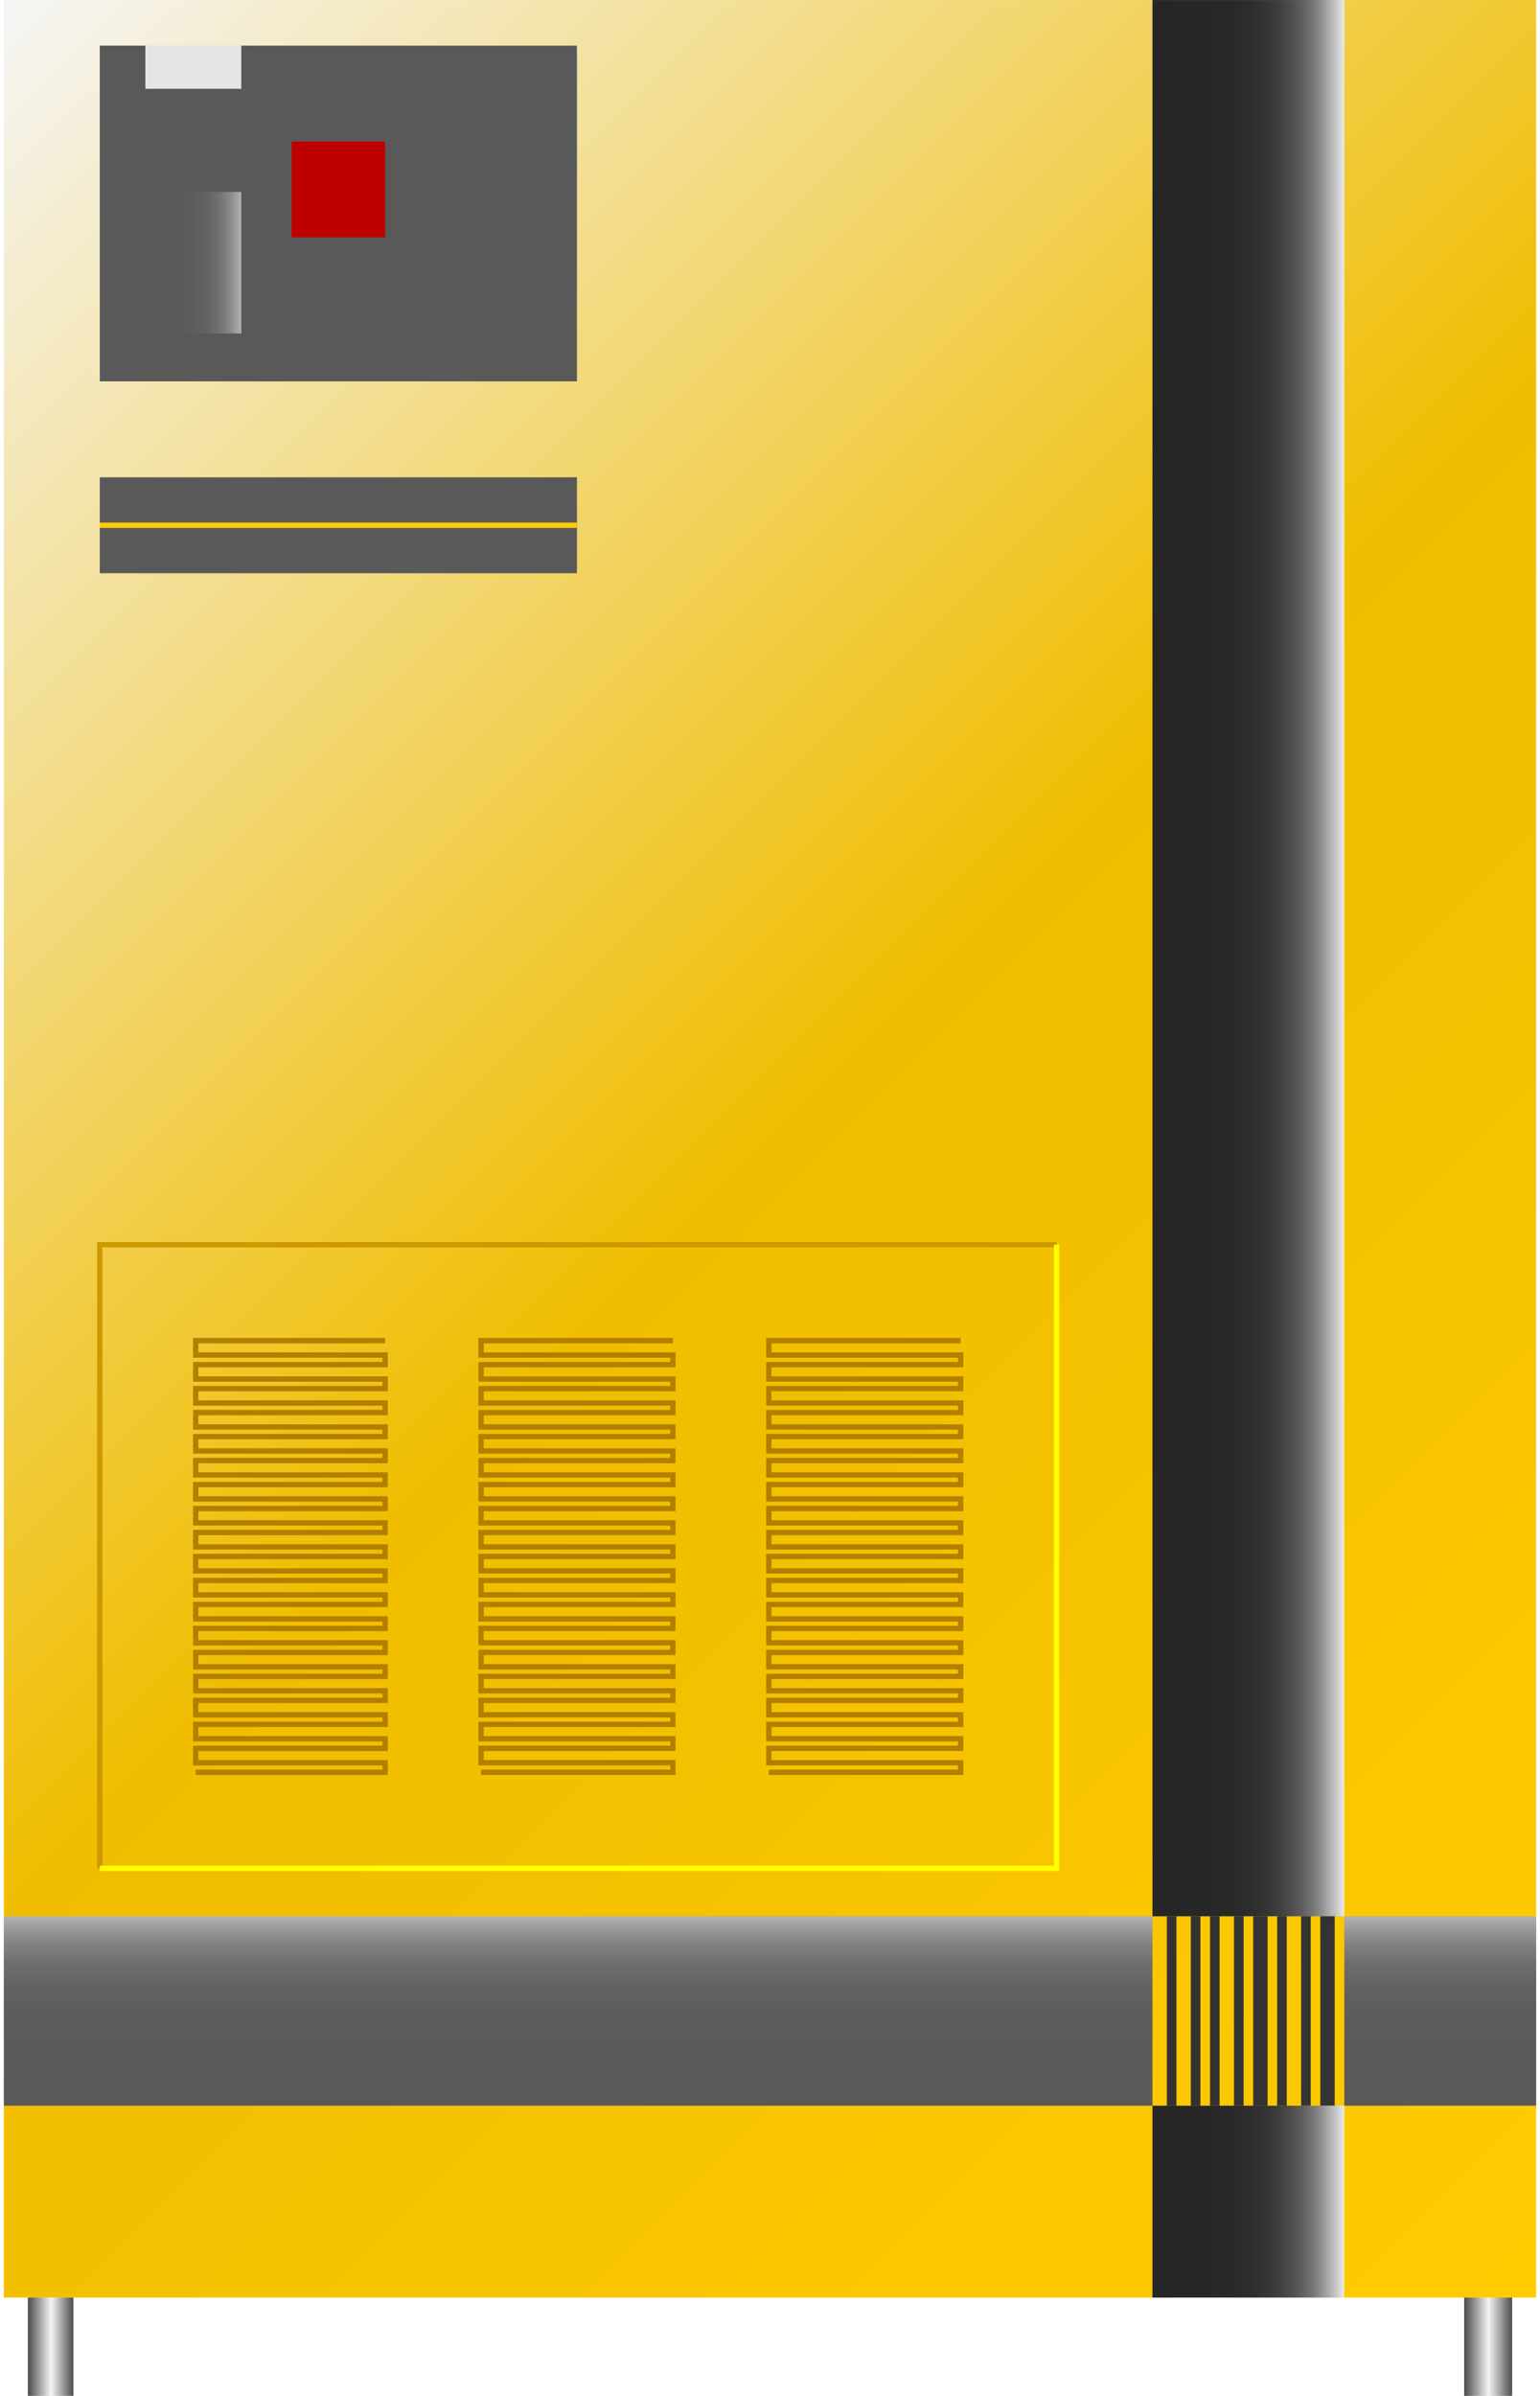 <!DOCTYPE svg PUBLIC "-//W3C//DTD SVG 1.1//EN" "http://www.w3.org/Graphics/SVG/1.1/DTD/svg11.dtd"><svg version="1.1" xmlns="http://www.w3.org/2000/svg" xmlns:xlink="http://www.w3.org/1999/xlink" width="72px" height="112px" viewBox="0 0 71.957 112.5" enable-background="new 0 0 71.957 112.5" xml:space="preserve">
<g id="Group_Compressor_Unit">
	<linearGradient id="SVGID_1_" gradientUnits="userSpaceOnUse" x1="80.939" y1="98.9" x2="-8.979" y2="8.982">
		<stop offset="0" style="stop-color:#FFCC00" />
		<stop offset="0.5" style="stop-color:#F0BD00" />
		<stop offset="1" style="stop-color:#F5F5F5" />
	</linearGradient>
	<path fill="url(#SVGID_1_)" d="M0,0.002h71.957v107.879H0V0.002z" />
</g>
<g id="Group_Control_box">
	<path fill="#595959" d="M4.504,2.142h22.409v15.765H4.504V2.142z" />
</g>
<g id="Group_4">
	<linearGradient id="SVGID_2_" gradientUnits="userSpaceOnUse" x1="6.644" y1="12.333" x2="11.148" y2="12.333">
		<stop offset="0.01" style="stop-color:#595959" />
		<stop offset="0.46" style="stop-color:#5B5B5B" />
		<stop offset="0.63" style="stop-color:#626262" />
		<stop offset="0.75" style="stop-color:#6E6E6E" />
		<stop offset="0.84" style="stop-color:#7F7F7F" />
		<stop offset="0.92" style="stop-color:#949494" />
		<stop offset="0.99" style="stop-color:#AFAFAF" />
		<stop offset="1" style="stop-color:#B2B2B2" />
	</linearGradient>
	<path fill="url(#SVGID_2_)" d="M6.644,9.011h4.504v6.645H6.644V9.011z" />
</g>
<g id="Group_3">
	<path fill="#E5E5E5" d="M6.644,2.142h4.504v2.027H6.644V2.142z" />
</g>
<g id="Group_2">
	<path fill="#BF0000" d="M13.513,6.646h4.392v4.504h-4.392V6.646z" />
</g>
<g id="Group_1">
	<path fill="#595959" d="M4.504,26.916h22.409v-4.504H4.504V26.916z" />
	<path fill="none" stroke="#FFCC00" stroke-width="0.25" d="M4.504,24.663h22.409" />
</g>
<g id="Group_Air_Compressor">
	<linearGradient id="SVGID_3_" gradientUnits="userSpaceOnUse" x1="26.97" y1="98.872" x2="26.97" y2="89.977">
		<stop offset="0.01" style="stop-color:#595959" />
		<stop offset="0.46" style="stop-color:#5B5B5B" />
		<stop offset="0.63" style="stop-color:#626262" />
		<stop offset="0.75" style="stop-color:#6E6E6E" />
		<stop offset="0.84" style="stop-color:#7F7F7F" />
		<stop offset="0.92" style="stop-color:#949494" />
		<stop offset="0.99" style="stop-color:#AFAFAF" />
		<stop offset="1" style="stop-color:#B2B2B2" />
	</linearGradient>
	<path fill="url(#SVGID_3_)" d="M0,98.872h53.939v-8.896H0V98.872z" />
	<linearGradient id="SVGID_4_" gradientUnits="userSpaceOnUse" x1="67.453" y1="98.872" x2="67.453" y2="89.977">
		<stop offset="0.01" style="stop-color:#595959" />
		<stop offset="0.46" style="stop-color:#5B5B5B" />
		<stop offset="0.63" style="stop-color:#626262" />
		<stop offset="0.75" style="stop-color:#6E6E6E" />
		<stop offset="0.84" style="stop-color:#7F7F7F" />
		<stop offset="0.92" style="stop-color:#949494" />
		<stop offset="0.99" style="stop-color:#AFAFAF" />
		<stop offset="1" style="stop-color:#B2B2B2" />
	</linearGradient>
	<path fill="url(#SVGID_4_)" d="M62.948,98.872h9.009v-8.896h-9.009V98.872z" />
	<linearGradient id="SVGID_5_" gradientUnits="userSpaceOnUse" x1="53.94" y1="44.989" x2="62.948" y2="44.989">
		<stop offset="0.01" style="stop-color:#262626" />
		<stop offset="0.4" style="stop-color:#282828" />
		<stop offset="0.54" style="stop-color:#2F2F2F" />
		<stop offset="0.64" style="stop-color:#3B3B3B" />
		<stop offset="0.72" style="stop-color:#4C4C4C" />
		<stop offset="0.79" style="stop-color:#626262" />
		<stop offset="0.85" style="stop-color:#7D7D7D" />
		<stop offset="0.9" style="stop-color:#9D9D9D" />
		<stop offset="0.95" style="stop-color:#C2C2C2" />
		<stop offset="1" style="stop-color:#EBEBEB" />
	</linearGradient>
	<path fill="url(#SVGID_5_)" d="M53.939,0.002h9.009v89.975h-9.009V0.002z" />
	<path fill="#333333" d="M54.615,98.872h0.449v-8.896h-0.449V98.872z" />
	<path fill="#333333" d="M55.741,98.872h0.45v-8.896h-0.45V98.872z" />
	<path fill="#333333" d="M56.643,98.872h0.449v-8.896h-0.449V98.872z" />
	<path fill="#333333" d="M57.768,98.872h0.451v-8.896h-0.451V98.872z" />
	<path fill="#333333" d="M58.669,98.872h0.677v-8.896h-0.677V98.872z" />
	<path fill="#333333" d="M59.795,98.872h0.451v-8.896h-0.451V98.872z" />
	<path fill="#333333" d="M60.922,98.872h0.449v-8.896h-0.449V98.872z" />
	<path fill="#333333" d="M61.822,98.872h0.676v-8.896h-0.676V98.872z" />
	<linearGradient id="SVGID_6_" gradientUnits="userSpaceOnUse" x1="53.94" y1="103.377" x2="62.948" y2="103.377">
		<stop offset="0.01" style="stop-color:#262626" />
		<stop offset="0.4" style="stop-color:#282828" />
		<stop offset="0.54" style="stop-color:#2F2F2F" />
		<stop offset="0.64" style="stop-color:#3B3B3B" />
		<stop offset="0.72" style="stop-color:#4C4C4C" />
		<stop offset="0.79" style="stop-color:#626262" />
		<stop offset="0.85" style="stop-color:#7D7D7D" />
		<stop offset="0.9" style="stop-color:#9D9D9D" />
		<stop offset="0.95" style="stop-color:#C2C2C2" />
		<stop offset="1" style="stop-color:#EBEBEB" />
	</linearGradient>
	<path fill="url(#SVGID_6_)" d="M53.939,107.881h9.009v-9.009h-9.009V107.881z" />
</g>
<g id="Group_Vent">
	<path fill="none" stroke="#B27F00" stroke-width="0.25" d="M17.905,62.95H9.009v0.676h8.896v0.45H9.009v0.676h8.896v0.45H9.009   v0.676h8.896v0.45H9.009v0.676h8.896v0.451H9.009v0.676h8.896v0.449H9.009v0.676h8.896v0.451H9.009v0.676h8.896v0.45H9.009v0.675   h8.896v0.451H9.009v0.676h8.896v0.45H9.009v0.676h8.896v0.45H9.009v0.676h8.896v0.45H9.009v0.677h8.896v0.449H9.009v0.676h8.896   v0.451H9.009v0.676h8.896v0.449H9.009v0.676h8.896v0.451H9.009v0.676h8.896v0.45H9.009v0.675h8.896v0.451H9.009v0.676h8.896v0.45   H9.009" />
	<path fill="none" stroke="#B27F00" stroke-width="0.25" d="M31.418,62.95h-9.009v0.676h9.009v0.45h-9.009v0.676h9.009v0.45h-9.009   v0.676h9.009v0.45h-9.009v0.676h9.009v0.451h-9.009v0.676h9.009v0.449h-9.009v0.676h9.009v0.451h-9.009v0.676h9.009v0.45h-9.009   v0.675h9.009v0.451h-9.009v0.676h9.009v0.45h-9.009v0.676h9.009v0.45h-9.009v0.676h9.009v0.45h-9.009v0.677h9.009v0.449h-9.009   v0.676h9.009v0.451h-9.009v0.676h9.009v0.449h-9.009v0.676h9.009v0.451h-9.009v0.676h9.009v0.45h-9.009v0.675h9.009v0.451h-9.009   v0.676h9.009v0.45h-9.009" />
	<path fill="none" stroke="#B27F00" stroke-width="0.25" d="M44.932,62.95h-9.01v0.676h9.01v0.45h-9.01v0.676h9.01v0.45h-9.01v0.676   h9.01v0.45h-9.01v0.676h9.01v0.451h-9.01v0.676h9.01v0.449h-9.01v0.676h9.01v0.451h-9.01v0.676h9.01v0.45h-9.01v0.675h9.01v0.451   h-9.01v0.676h9.01v0.45h-9.01v0.676h9.01v0.45h-9.01v0.676h9.01v0.45h-9.01v0.677h9.01v0.449h-9.01v0.676h9.01v0.451h-9.01v0.676   h9.01v0.449h-9.01v0.676h9.01v0.451h-9.01v0.676h9.01v0.45h-9.01v0.675h9.01v0.451h-9.01v0.676h9.01v0.45h-9.01" />
	<path fill="none" stroke="#CC9900" stroke-width="0.25" d="M4.504,87.725V58.445h44.932" />
	<path fill="none" stroke="#FFFF00" stroke-width="0.25" d="M49.436,58.445v29.279H4.504" />
</g>
<g id="Group_Support">
	<linearGradient id="SVGID_7_" gradientUnits="userSpaceOnUse" x1="68.578" y1="110.189" x2="70.83" y2="110.189">
		<stop offset="0.01" style="stop-color:#4D4D4D" />
		<stop offset="0.51" style="stop-color:#F5F5F5" />
		<stop offset="1" style="stop-color:#4D4D4D" />
	</linearGradient>
	<path fill="url(#SVGID_7_)" d="M68.578,107.881h2.252v4.617h-2.252V107.881z" />
	<linearGradient id="SVGID_8_" gradientUnits="userSpaceOnUse" x1="1.126" y1="110.189" x2="3.266" y2="110.189">
		<stop offset="0.01" style="stop-color:#4D4D4D" />
		<stop offset="0.51" style="stop-color:#F5F5F5" />
		<stop offset="1" style="stop-color:#4D4D4D" />
	</linearGradient>
	<path fill="url(#SVGID_8_)" d="M1.126,107.881h2.14v4.617h-2.14V107.881z" />
</g>
</svg>